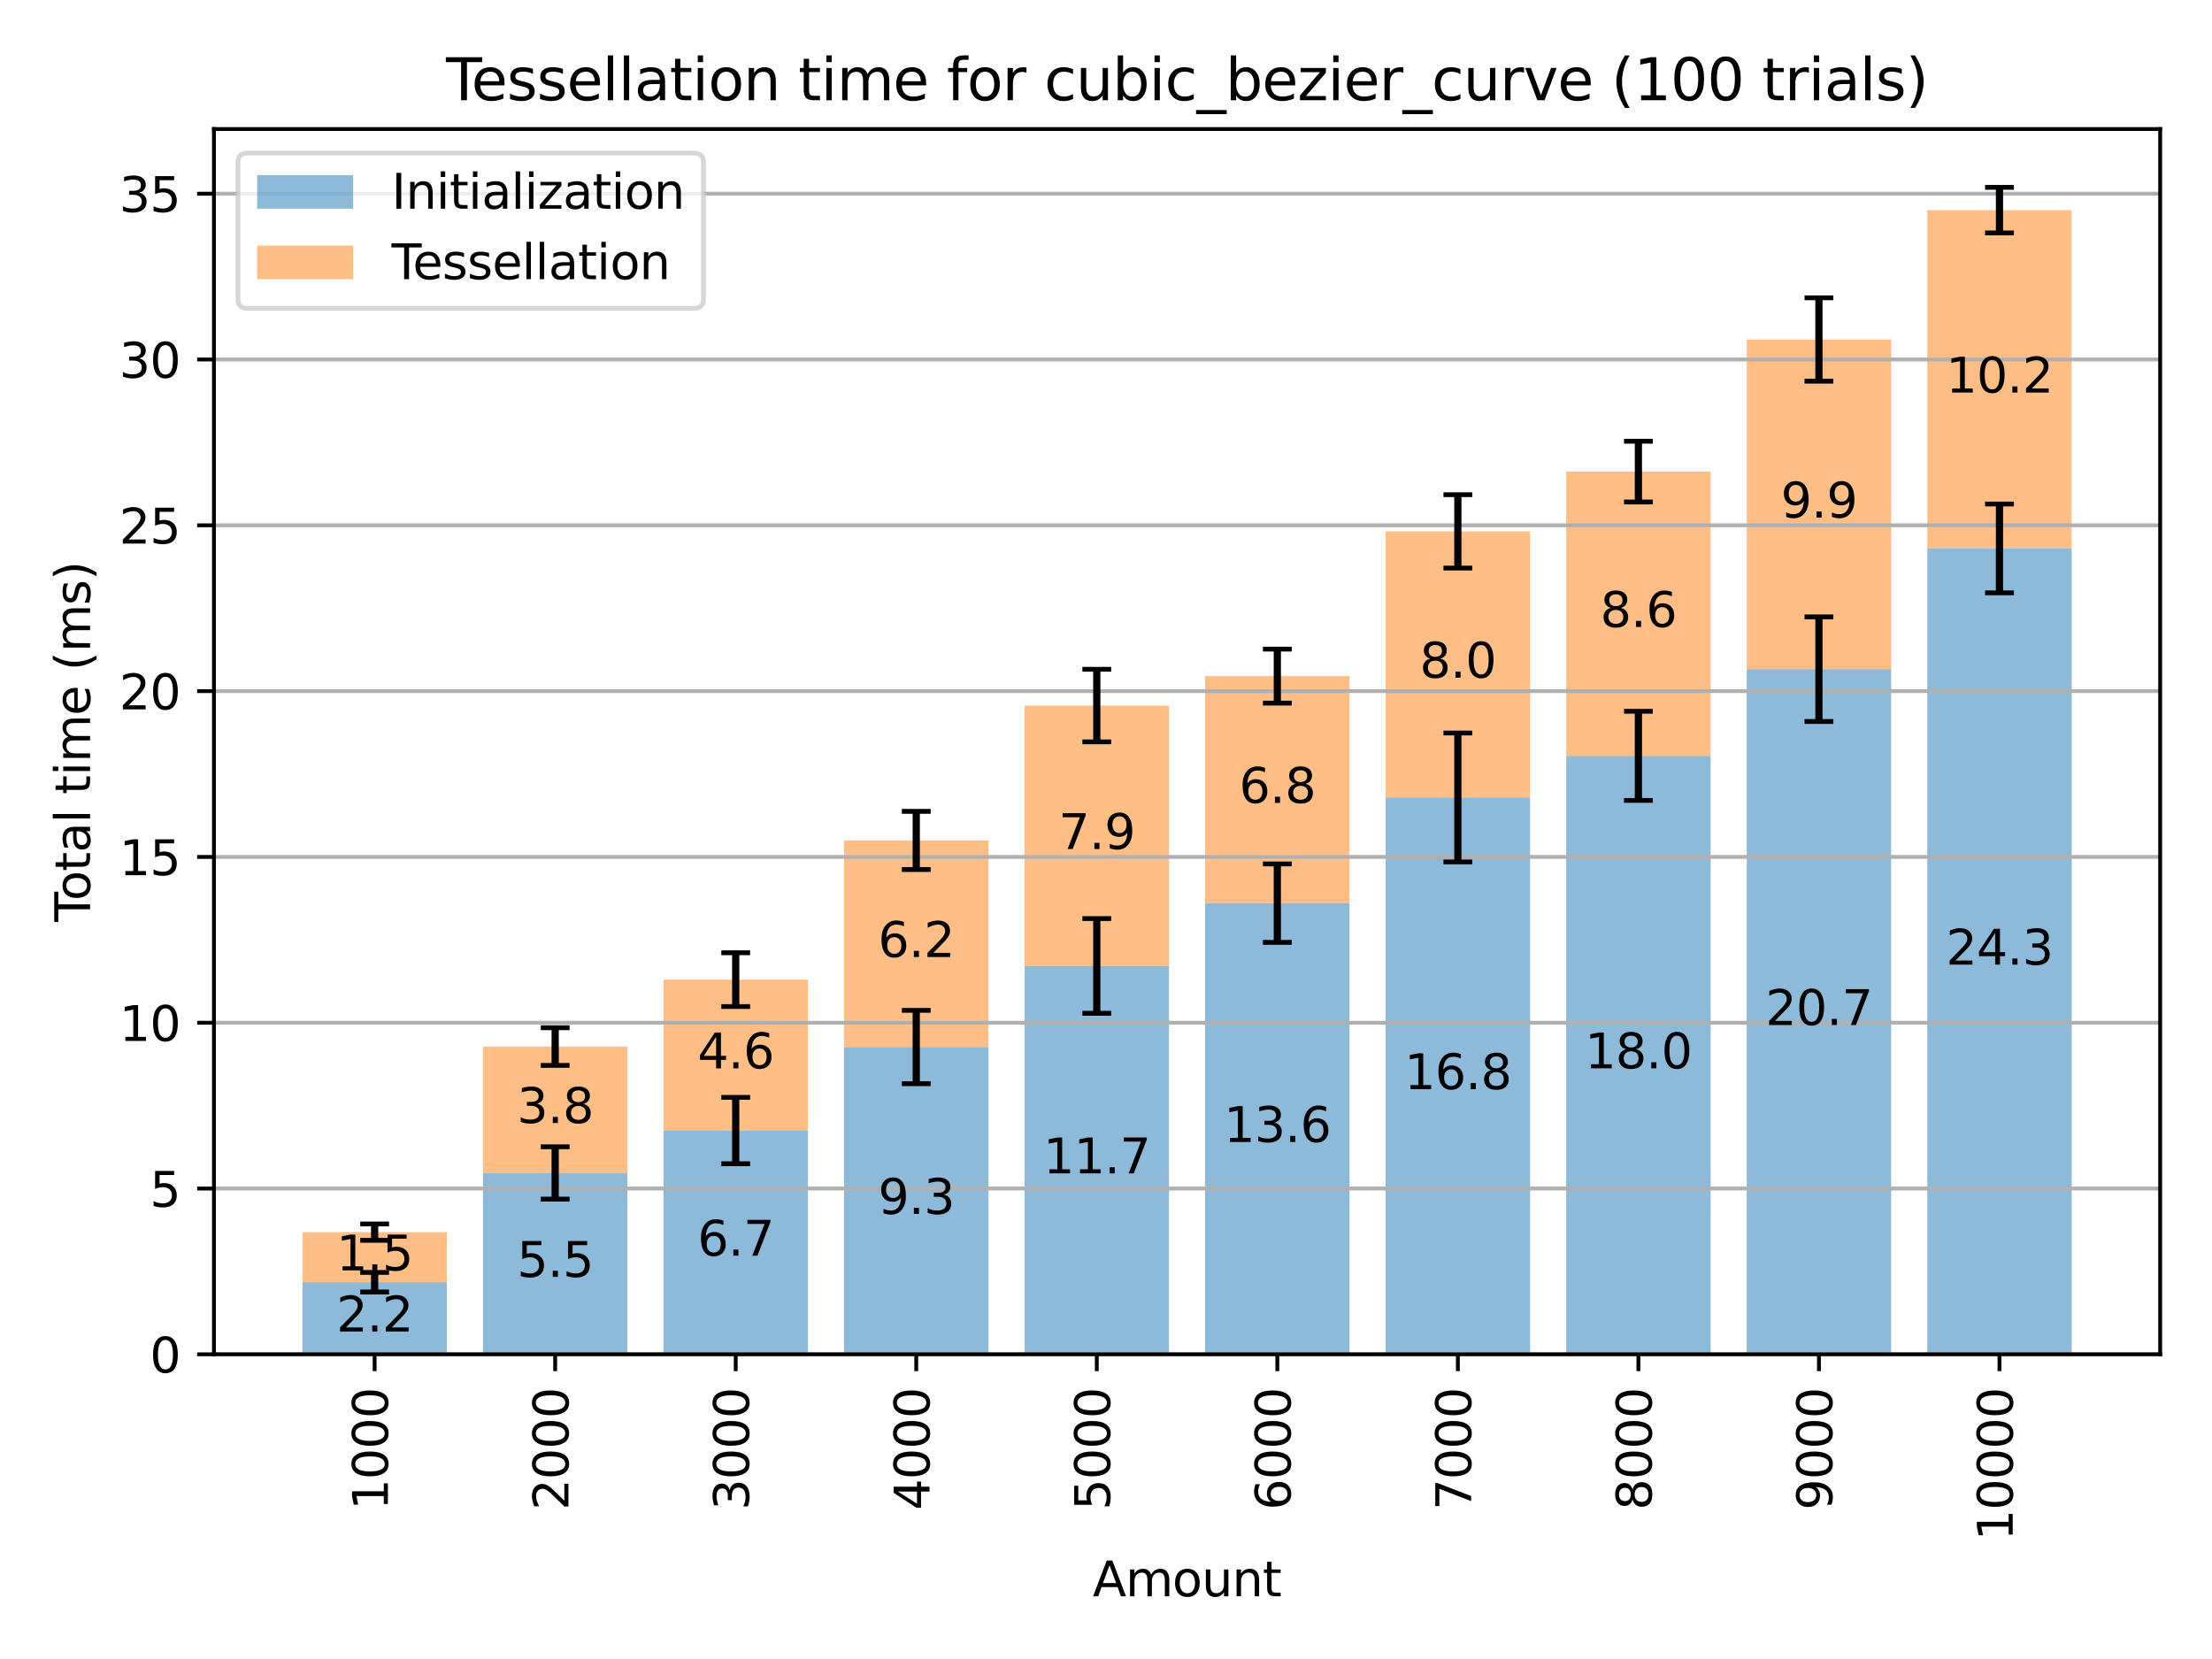 <?xml version="1.0" encoding="utf-8" standalone="no"?>
<!DOCTYPE svg PUBLIC "-//W3C//DTD SVG 1.1//EN"
  "http://www.w3.org/Graphics/SVG/1.1/DTD/svg11.dtd">
<svg xmlns:xlink="http://www.w3.org/1999/xlink" width="460.8pt" height="345.6pt" viewBox="0 0 460.8 345.6" xmlns="http://www.w3.org/2000/svg" version="1.1">
 <defs>
  <style type="text/css">*{stroke-linejoin: round; stroke-linecap: butt}</style>
 </defs>
 <g id="figure_1">
  <g id="patch_1">
   <path d="M 0 345.6 
L 460.8 345.6 
L 460.8 0 
L 0 0 
z
" style="fill: #ffffff"/>
  </g>
  <g id="axes_1">
   <g id="patch_2">
    <path d="M 44.57 282.13 
L 450 282.13 
L 450 26.88 
L 44.57 26.88 
z
" style="fill: #ffffff"/>
   </g>
   <g id="patch_3">
    <path d="M 62.999 282.13 
L 93.086 282.13 
L 93.086 267.105 
L 62.999 267.105 
z
" clip-path="url(#pa48108ce74)" style="fill: #1f77b4; opacity: 0.5"/>
   </g>
   <g id="patch_4">
    <path d="M 100.608 282.13 
L 130.696 282.13 
L 130.696 244.344 
L 100.608 244.344 
z
" clip-path="url(#pa48108ce74)" style="fill: #1f77b4; opacity: 0.5"/>
   </g>
   <g id="patch_5">
    <path d="M 138.218 282.13 
L 168.305 282.13 
L 168.305 235.516 
L 138.218 235.516 
z
" clip-path="url(#pa48108ce74)" style="fill: #1f77b4; opacity: 0.5"/>
   </g>
   <g id="patch_6">
    <path d="M 175.827 282.13 
L 205.915 282.13 
L 205.915 218.115 
L 175.827 218.115 
z
" clip-path="url(#pa48108ce74)" style="fill: #1f77b4; opacity: 0.5"/>
   </g>
   <g id="patch_7">
    <path d="M 213.436 282.13 
L 243.524 282.13 
L 243.524 201.218 
L 213.436 201.218 
z
" clip-path="url(#pa48108ce74)" style="fill: #1f77b4; opacity: 0.5"/>
   </g>
   <g id="patch_8">
    <path d="M 251.046 282.13 
L 281.134 282.13 
L 281.134 188.141 
L 251.046 188.141 
z
" clip-path="url(#pa48108ce74)" style="fill: #1f77b4; opacity: 0.5"/>
   </g>
   <g id="patch_9">
    <path d="M 288.655 282.13 
L 318.743 282.13 
L 318.743 166.126 
L 288.655 166.126 
z
" clip-path="url(#pa48108ce74)" style="fill: #1f77b4; opacity: 0.5"/>
   </g>
   <g id="patch_10">
    <path d="M 326.265 282.13 
L 356.352 282.13 
L 356.352 157.457 
L 326.265 157.457 
z
" clip-path="url(#pa48108ce74)" style="fill: #1f77b4; opacity: 0.5"/>
   </g>
   <g id="patch_11">
    <path d="M 363.874 282.13 
L 393.962 282.13 
L 393.962 139.399 
L 363.874 139.399 
z
" clip-path="url(#pa48108ce74)" style="fill: #1f77b4; opacity: 0.5"/>
   </g>
   <g id="patch_12">
    <path d="M 401.484 282.13 
L 431.571 282.13 
L 431.571 114.248 
L 401.484 114.248 
z
" clip-path="url(#pa48108ce74)" style="fill: #1f77b4; opacity: 0.5"/>
   </g>
   <g id="patch_13">
    <path d="M 62.999 267.105 
L 93.086 267.105 
L 93.086 256.674 
L 62.999 256.674 
z
" clip-path="url(#pa48108ce74)" style="fill: #ff7f0e; opacity: 0.5"/>
   </g>
   <g id="patch_14">
    <path d="M 100.608 244.344 
L 130.696 244.344 
L 130.696 218.018 
L 100.608 218.018 
z
" clip-path="url(#pa48108ce74)" style="fill: #ff7f0e; opacity: 0.5"/>
   </g>
   <g id="patch_15">
    <path d="M 138.218 235.516 
L 168.305 235.516 
L 168.305 204.078 
L 138.218 204.078 
z
" clip-path="url(#pa48108ce74)" style="fill: #ff7f0e; opacity: 0.5"/>
   </g>
   <g id="patch_16">
    <path d="M 175.827 218.115 
L 205.915 218.115 
L 205.915 175.079 
L 175.827 175.079 
z
" clip-path="url(#pa48108ce74)" style="fill: #ff7f0e; opacity: 0.5"/>
   </g>
   <g id="patch_17">
    <path d="M 213.436 201.218 
L 243.524 201.218 
L 243.524 146.984 
L 213.436 146.984 
z
" clip-path="url(#pa48108ce74)" style="fill: #ff7f0e; opacity: 0.5"/>
   </g>
   <g id="patch_18">
    <path d="M 251.046 188.141 
L 281.134 188.141 
L 281.134 140.85 
L 251.046 140.85 
z
" clip-path="url(#pa48108ce74)" style="fill: #ff7f0e; opacity: 0.5"/>
   </g>
   <g id="patch_19">
    <path d="M 288.655 166.126 
L 318.743 166.126 
L 318.743 110.697 
L 288.655 110.697 
z
" clip-path="url(#pa48108ce74)" style="fill: #ff7f0e; opacity: 0.5"/>
   </g>
   <g id="patch_20">
    <path d="M 326.265 157.457 
L 356.352 157.457 
L 356.352 98.242 
L 326.265 98.242 
z
" clip-path="url(#pa48108ce74)" style="fill: #ff7f0e; opacity: 0.5"/>
   </g>
   <g id="patch_21">
    <path d="M 363.874 139.399 
L 393.962 139.399 
L 393.962 70.721 
L 363.874 70.721 
z
" clip-path="url(#pa48108ce74)" style="fill: #ff7f0e; opacity: 0.5"/>
   </g>
   <g id="patch_22">
    <path d="M 401.484 114.248 
L 431.571 114.248 
L 431.571 43.78 
L 401.484 43.78 
z
" clip-path="url(#pa48108ce74)" style="fill: #ff7f0e; opacity: 0.5"/>
   </g>
   <g id="matplotlib.axis_1">
    <g id="xtick_1">
     <g id="line2d_1">
      <defs>
       <path id="m0a0166b95c" d="M 0 0 
L 0 3.5 
" style="stroke: #000000; stroke-width: 0.8"/>
      </defs>
      <g>
       <use xlink:href="#m0a0166b95c" x="78.042" y="282.13" style="stroke: #000000; stroke-width: 0.8"/>
      </g>
     </g>
     <g id="text_1">
      <!-- 1000 -->
      <g transform="translate(80.802 314.58)rotate(-90)scale(0.1 -0.1)">
       <defs>
        <path id="DejaVuSans-31" d="M 794 531 
L 1825 531 
L 1825 4091 
L 703 3866 
L 703 4441 
L 1819 4666 
L 2450 4666 
L 2450 531 
L 3481 531 
L 3481 0 
L 794 0 
L 794 531 
z
" transform="scale(0.016)"/>
        <path id="DejaVuSans-30" d="M 2034 4250 
Q 1547 4250 1301 3770 
Q 1056 3291 1056 2328 
Q 1056 1369 1301 889 
Q 1547 409 2034 409 
Q 2525 409 2770 889 
Q 3016 1369 3016 2328 
Q 3016 3291 2770 3770 
Q 2525 4250 2034 4250 
z
M 2034 4750 
Q 2819 4750 3233 4129 
Q 3647 3509 3647 2328 
Q 3647 1150 3233 529 
Q 2819 -91 2034 -91 
Q 1250 -91 836 529 
Q 422 1150 422 2328 
Q 422 3509 836 4129 
Q 1250 4750 2034 4750 
z
" transform="scale(0.016)"/>
       </defs>
       <use xlink:href="#DejaVuSans-31"/>
       <use xlink:href="#DejaVuSans-30" x="63.623"/>
       <use xlink:href="#DejaVuSans-30" x="127.246"/>
       <use xlink:href="#DejaVuSans-30" x="190.869"/>
      </g>
     </g>
    </g>
    <g id="xtick_2">
     <g id="line2d_2">
      <g>
       <use xlink:href="#m0a0166b95c" x="115.652" y="282.13" style="stroke: #000000; stroke-width: 0.8"/>
      </g>
     </g>
     <g id="text_2">
      <!-- 2000 -->
      <g transform="translate(118.411 314.58)rotate(-90)scale(0.1 -0.1)">
       <defs>
        <path id="DejaVuSans-32" d="M 1228 531 
L 3431 531 
L 3431 0 
L 469 0 
L 469 531 
Q 828 903 1448 1529 
Q 2069 2156 2228 2338 
Q 2531 2678 2651 2914 
Q 2772 3150 2772 3378 
Q 2772 3750 2511 3984 
Q 2250 4219 1831 4219 
Q 1534 4219 1204 4116 
Q 875 4013 500 3803 
L 500 4441 
Q 881 4594 1212 4672 
Q 1544 4750 1819 4750 
Q 2544 4750 2975 4387 
Q 3406 4025 3406 3419 
Q 3406 3131 3298 2873 
Q 3191 2616 2906 2266 
Q 2828 2175 2409 1742 
Q 1991 1309 1228 531 
z
" transform="scale(0.016)"/>
       </defs>
       <use xlink:href="#DejaVuSans-32"/>
       <use xlink:href="#DejaVuSans-30" x="63.623"/>
       <use xlink:href="#DejaVuSans-30" x="127.246"/>
       <use xlink:href="#DejaVuSans-30" x="190.869"/>
      </g>
     </g>
    </g>
    <g id="xtick_3">
     <g id="line2d_3">
      <g>
       <use xlink:href="#m0a0166b95c" x="153.261" y="282.13" style="stroke: #000000; stroke-width: 0.8"/>
      </g>
     </g>
     <g id="text_3">
      <!-- 3000 -->
      <g transform="translate(156.021 314.58)rotate(-90)scale(0.1 -0.1)">
       <defs>
        <path id="DejaVuSans-33" d="M 2597 2516 
Q 3050 2419 3304 2112 
Q 3559 1806 3559 1356 
Q 3559 666 3084 287 
Q 2609 -91 1734 -91 
Q 1441 -91 1130 -33 
Q 819 25 488 141 
L 488 750 
Q 750 597 1062 519 
Q 1375 441 1716 441 
Q 2309 441 2620 675 
Q 2931 909 2931 1356 
Q 2931 1769 2642 2001 
Q 2353 2234 1838 2234 
L 1294 2234 
L 1294 2753 
L 1863 2753 
Q 2328 2753 2575 2939 
Q 2822 3125 2822 3475 
Q 2822 3834 2567 4026 
Q 2313 4219 1838 4219 
Q 1578 4219 1281 4162 
Q 984 4106 628 3988 
L 628 4550 
Q 988 4650 1302 4700 
Q 1616 4750 1894 4750 
Q 2613 4750 3031 4423 
Q 3450 4097 3450 3541 
Q 3450 3153 3228 2886 
Q 3006 2619 2597 2516 
z
" transform="scale(0.016)"/>
       </defs>
       <use xlink:href="#DejaVuSans-33"/>
       <use xlink:href="#DejaVuSans-30" x="63.623"/>
       <use xlink:href="#DejaVuSans-30" x="127.246"/>
       <use xlink:href="#DejaVuSans-30" x="190.869"/>
      </g>
     </g>
    </g>
    <g id="xtick_4">
     <g id="line2d_4">
      <g>
       <use xlink:href="#m0a0166b95c" x="190.871" y="282.13" style="stroke: #000000; stroke-width: 0.8"/>
      </g>
     </g>
     <g id="text_4">
      <!-- 4000 -->
      <g transform="translate(193.63 314.58)rotate(-90)scale(0.1 -0.1)">
       <defs>
        <path id="DejaVuSans-34" d="M 2419 4116 
L 825 1625 
L 2419 1625 
L 2419 4116 
z
M 2253 4666 
L 3047 4666 
L 3047 1625 
L 3713 1625 
L 3713 1100 
L 3047 1100 
L 3047 0 
L 2419 0 
L 2419 1100 
L 313 1100 
L 313 1709 
L 2253 4666 
z
" transform="scale(0.016)"/>
       </defs>
       <use xlink:href="#DejaVuSans-34"/>
       <use xlink:href="#DejaVuSans-30" x="63.623"/>
       <use xlink:href="#DejaVuSans-30" x="127.246"/>
       <use xlink:href="#DejaVuSans-30" x="190.869"/>
      </g>
     </g>
    </g>
    <g id="xtick_5">
     <g id="line2d_5">
      <g>
       <use xlink:href="#m0a0166b95c" x="228.48" y="282.13" style="stroke: #000000; stroke-width: 0.8"/>
      </g>
     </g>
     <g id="text_5">
      <!-- 5000 -->
      <g transform="translate(231.24 314.58)rotate(-90)scale(0.1 -0.1)">
       <defs>
        <path id="DejaVuSans-35" d="M 691 4666 
L 3169 4666 
L 3169 4134 
L 1269 4134 
L 1269 2991 
Q 1406 3038 1543 3061 
Q 1681 3084 1819 3084 
Q 2600 3084 3056 2656 
Q 3513 2228 3513 1497 
Q 3513 744 3044 326 
Q 2575 -91 1722 -91 
Q 1428 -91 1123 -41 
Q 819 9 494 109 
L 494 744 
Q 775 591 1075 516 
Q 1375 441 1709 441 
Q 2250 441 2565 725 
Q 2881 1009 2881 1497 
Q 2881 1984 2565 2268 
Q 2250 2553 1709 2553 
Q 1456 2553 1204 2497 
Q 953 2441 691 2322 
L 691 4666 
z
" transform="scale(0.016)"/>
       </defs>
       <use xlink:href="#DejaVuSans-35"/>
       <use xlink:href="#DejaVuSans-30" x="63.623"/>
       <use xlink:href="#DejaVuSans-30" x="127.246"/>
       <use xlink:href="#DejaVuSans-30" x="190.869"/>
      </g>
     </g>
    </g>
    <g id="xtick_6">
     <g id="line2d_6">
      <g>
       <use xlink:href="#m0a0166b95c" x="266.09" y="282.13" style="stroke: #000000; stroke-width: 0.8"/>
      </g>
     </g>
     <g id="text_6">
      <!-- 6000 -->
      <g transform="translate(268.849 314.58)rotate(-90)scale(0.1 -0.1)">
       <defs>
        <path id="DejaVuSans-36" d="M 2113 2584 
Q 1688 2584 1439 2293 
Q 1191 2003 1191 1497 
Q 1191 994 1439 701 
Q 1688 409 2113 409 
Q 2538 409 2786 701 
Q 3034 994 3034 1497 
Q 3034 2003 2786 2293 
Q 2538 2584 2113 2584 
z
M 3366 4563 
L 3366 3988 
Q 3128 4100 2886 4159 
Q 2644 4219 2406 4219 
Q 1781 4219 1451 3797 
Q 1122 3375 1075 2522 
Q 1259 2794 1537 2939 
Q 1816 3084 2150 3084 
Q 2853 3084 3261 2657 
Q 3669 2231 3669 1497 
Q 3669 778 3244 343 
Q 2819 -91 2113 -91 
Q 1303 -91 875 529 
Q 447 1150 447 2328 
Q 447 3434 972 4092 
Q 1497 4750 2381 4750 
Q 2619 4750 2861 4703 
Q 3103 4656 3366 4563 
z
" transform="scale(0.016)"/>
       </defs>
       <use xlink:href="#DejaVuSans-36"/>
       <use xlink:href="#DejaVuSans-30" x="63.623"/>
       <use xlink:href="#DejaVuSans-30" x="127.246"/>
       <use xlink:href="#DejaVuSans-30" x="190.869"/>
      </g>
     </g>
    </g>
    <g id="xtick_7">
     <g id="line2d_7">
      <g>
       <use xlink:href="#m0a0166b95c" x="303.699" y="282.13" style="stroke: #000000; stroke-width: 0.8"/>
      </g>
     </g>
     <g id="text_7">
      <!-- 7000 -->
      <g transform="translate(306.459 314.58)rotate(-90)scale(0.1 -0.1)">
       <defs>
        <path id="DejaVuSans-37" d="M 525 4666 
L 3525 4666 
L 3525 4397 
L 1831 0 
L 1172 0 
L 2766 4134 
L 525 4134 
L 525 4666 
z
" transform="scale(0.016)"/>
       </defs>
       <use xlink:href="#DejaVuSans-37"/>
       <use xlink:href="#DejaVuSans-30" x="63.623"/>
       <use xlink:href="#DejaVuSans-30" x="127.246"/>
       <use xlink:href="#DejaVuSans-30" x="190.869"/>
      </g>
     </g>
    </g>
    <g id="xtick_8">
     <g id="line2d_8">
      <g>
       <use xlink:href="#m0a0166b95c" x="341.309" y="282.13" style="stroke: #000000; stroke-width: 0.8"/>
      </g>
     </g>
     <g id="text_8">
      <!-- 8000 -->
      <g transform="translate(344.068 314.58)rotate(-90)scale(0.1 -0.1)">
       <defs>
        <path id="DejaVuSans-38" d="M 2034 2216 
Q 1584 2216 1326 1975 
Q 1069 1734 1069 1313 
Q 1069 891 1326 650 
Q 1584 409 2034 409 
Q 2484 409 2743 651 
Q 3003 894 3003 1313 
Q 3003 1734 2745 1975 
Q 2488 2216 2034 2216 
z
M 1403 2484 
Q 997 2584 770 2862 
Q 544 3141 544 3541 
Q 544 4100 942 4425 
Q 1341 4750 2034 4750 
Q 2731 4750 3128 4425 
Q 3525 4100 3525 3541 
Q 3525 3141 3298 2862 
Q 3072 2584 2669 2484 
Q 3125 2378 3379 2068 
Q 3634 1759 3634 1313 
Q 3634 634 3220 271 
Q 2806 -91 2034 -91 
Q 1263 -91 848 271 
Q 434 634 434 1313 
Q 434 1759 690 2068 
Q 947 2378 1403 2484 
z
M 1172 3481 
Q 1172 3119 1398 2916 
Q 1625 2713 2034 2713 
Q 2441 2713 2670 2916 
Q 2900 3119 2900 3481 
Q 2900 3844 2670 4047 
Q 2441 4250 2034 4250 
Q 1625 4250 1398 4047 
Q 1172 3844 1172 3481 
z
" transform="scale(0.016)"/>
       </defs>
       <use xlink:href="#DejaVuSans-38"/>
       <use xlink:href="#DejaVuSans-30" x="63.623"/>
       <use xlink:href="#DejaVuSans-30" x="127.246"/>
       <use xlink:href="#DejaVuSans-30" x="190.869"/>
      </g>
     </g>
    </g>
    <g id="xtick_9">
     <g id="line2d_9">
      <g>
       <use xlink:href="#m0a0166b95c" x="378.918" y="282.13" style="stroke: #000000; stroke-width: 0.8"/>
      </g>
     </g>
     <g id="text_9">
      <!-- 9000 -->
      <g transform="translate(381.677 314.58)rotate(-90)scale(0.1 -0.1)">
       <defs>
        <path id="DejaVuSans-39" d="M 703 97 
L 703 672 
Q 941 559 1184 500 
Q 1428 441 1663 441 
Q 2288 441 2617 861 
Q 2947 1281 2994 2138 
Q 2813 1869 2534 1725 
Q 2256 1581 1919 1581 
Q 1219 1581 811 2004 
Q 403 2428 403 3163 
Q 403 3881 828 4315 
Q 1253 4750 1959 4750 
Q 2769 4750 3195 4129 
Q 3622 3509 3622 2328 
Q 3622 1225 3098 567 
Q 2575 -91 1691 -91 
Q 1453 -91 1209 -44 
Q 966 3 703 97 
z
M 1959 2075 
Q 2384 2075 2632 2365 
Q 2881 2656 2881 3163 
Q 2881 3666 2632 3958 
Q 2384 4250 1959 4250 
Q 1534 4250 1286 3958 
Q 1038 3666 1038 3163 
Q 1038 2656 1286 2365 
Q 1534 2075 1959 2075 
z
" transform="scale(0.016)"/>
       </defs>
       <use xlink:href="#DejaVuSans-39"/>
       <use xlink:href="#DejaVuSans-30" x="63.623"/>
       <use xlink:href="#DejaVuSans-30" x="127.246"/>
       <use xlink:href="#DejaVuSans-30" x="190.869"/>
      </g>
     </g>
    </g>
    <g id="xtick_10">
     <g id="line2d_10">
      <g>
       <use xlink:href="#m0a0166b95c" x="416.528" y="282.13" style="stroke: #000000; stroke-width: 0.8"/>
      </g>
     </g>
     <g id="text_10">
      <!-- 10000 -->
      <g transform="translate(419.287 320.942)rotate(-90)scale(0.1 -0.1)">
       <use xlink:href="#DejaVuSans-31"/>
       <use xlink:href="#DejaVuSans-30" x="63.623"/>
       <use xlink:href="#DejaVuSans-30" x="127.246"/>
       <use xlink:href="#DejaVuSans-30" x="190.869"/>
       <use xlink:href="#DejaVuSans-30" x="254.492"/>
      </g>
     </g>
    </g>
    <g id="text_11">
     <!-- Amount -->
     <g transform="translate(227.637 332.541)scale(0.1 -0.1)">
      <defs>
       <path id="DejaVuSans-41" d="M 2188 4044 
L 1331 1722 
L 3047 1722 
L 2188 4044 
z
M 1831 4666 
L 2547 4666 
L 4325 0 
L 3669 0 
L 3244 1197 
L 1141 1197 
L 716 0 
L 50 0 
L 1831 4666 
z
" transform="scale(0.016)"/>
       <path id="DejaVuSans-6d" d="M 3328 2828 
Q 3544 3216 3844 3400 
Q 4144 3584 4550 3584 
Q 5097 3584 5394 3201 
Q 5691 2819 5691 2113 
L 5691 0 
L 5113 0 
L 5113 2094 
Q 5113 2597 4934 2840 
Q 4756 3084 4391 3084 
Q 3944 3084 3684 2787 
Q 3425 2491 3425 1978 
L 3425 0 
L 2847 0 
L 2847 2094 
Q 2847 2600 2669 2842 
Q 2491 3084 2119 3084 
Q 1678 3084 1418 2786 
Q 1159 2488 1159 1978 
L 1159 0 
L 581 0 
L 581 3500 
L 1159 3500 
L 1159 2956 
Q 1356 3278 1631 3431 
Q 1906 3584 2284 3584 
Q 2666 3584 2933 3390 
Q 3200 3197 3328 2828 
z
" transform="scale(0.016)"/>
       <path id="DejaVuSans-6f" d="M 1959 3097 
Q 1497 3097 1228 2736 
Q 959 2375 959 1747 
Q 959 1119 1226 758 
Q 1494 397 1959 397 
Q 2419 397 2687 759 
Q 2956 1122 2956 1747 
Q 2956 2369 2687 2733 
Q 2419 3097 1959 3097 
z
M 1959 3584 
Q 2709 3584 3137 3096 
Q 3566 2609 3566 1747 
Q 3566 888 3137 398 
Q 2709 -91 1959 -91 
Q 1206 -91 779 398 
Q 353 888 353 1747 
Q 353 2609 779 3096 
Q 1206 3584 1959 3584 
z
" transform="scale(0.016)"/>
       <path id="DejaVuSans-75" d="M 544 1381 
L 544 3500 
L 1119 3500 
L 1119 1403 
Q 1119 906 1312 657 
Q 1506 409 1894 409 
Q 2359 409 2629 706 
Q 2900 1003 2900 1516 
L 2900 3500 
L 3475 3500 
L 3475 0 
L 2900 0 
L 2900 538 
Q 2691 219 2414 64 
Q 2138 -91 1772 -91 
Q 1169 -91 856 284 
Q 544 659 544 1381 
z
M 1991 3584 
L 1991 3584 
z
" transform="scale(0.016)"/>
       <path id="DejaVuSans-6e" d="M 3513 2113 
L 3513 0 
L 2938 0 
L 2938 2094 
Q 2938 2591 2744 2837 
Q 2550 3084 2163 3084 
Q 1697 3084 1428 2787 
Q 1159 2491 1159 1978 
L 1159 0 
L 581 0 
L 581 3500 
L 1159 3500 
L 1159 2956 
Q 1366 3272 1645 3428 
Q 1925 3584 2291 3584 
Q 2894 3584 3203 3211 
Q 3513 2838 3513 2113 
z
" transform="scale(0.016)"/>
       <path id="DejaVuSans-74" d="M 1172 4494 
L 1172 3500 
L 2356 3500 
L 2356 3053 
L 1172 3053 
L 1172 1153 
Q 1172 725 1289 603 
Q 1406 481 1766 481 
L 2356 481 
L 2356 0 
L 1766 0 
Q 1100 0 847 248 
Q 594 497 594 1153 
L 594 3053 
L 172 3053 
L 172 3500 
L 594 3500 
L 594 4494 
L 1172 4494 
z
" transform="scale(0.016)"/>
      </defs>
      <use xlink:href="#DejaVuSans-41"/>
      <use xlink:href="#DejaVuSans-6d" x="68.408"/>
      <use xlink:href="#DejaVuSans-6f" x="165.82"/>
      <use xlink:href="#DejaVuSans-75" x="227.002"/>
      <use xlink:href="#DejaVuSans-6e" x="290.381"/>
      <use xlink:href="#DejaVuSans-74" x="353.76"/>
     </g>
    </g>
   </g>
   <g id="matplotlib.axis_2">
    <g id="ytick_1">
     <g id="line2d_11">
      <path d="M 44.57 282.13 
L 450 282.13 
" clip-path="url(#pa48108ce74)" style="fill: none; stroke: #b0b0b0; stroke-width: 0.8; stroke-linecap: square"/>
     </g>
     <g id="line2d_12">
      <defs>
       <path id="m8f42b68a36" d="M 0 0 
L -3.5 0 
" style="stroke: #000000; stroke-width: 0.8"/>
      </defs>
      <g>
       <use xlink:href="#m8f42b68a36" x="44.57" y="282.13" style="stroke: #000000; stroke-width: 0.8"/>
      </g>
     </g>
     <g id="text_12">
      <!-- 0 -->
      <g transform="translate(31.207 285.929)scale(0.1 -0.1)">
       <use xlink:href="#DejaVuSans-30"/>
      </g>
     </g>
    </g>
    <g id="ytick_2">
     <g id="line2d_13">
      <path d="M 44.57 247.591 
L 450 247.591 
" clip-path="url(#pa48108ce74)" style="fill: none; stroke: #b0b0b0; stroke-width: 0.8; stroke-linecap: square"/>
     </g>
     <g id="line2d_14">
      <g>
       <use xlink:href="#m8f42b68a36" x="44.57" y="247.591" style="stroke: #000000; stroke-width: 0.8"/>
      </g>
     </g>
     <g id="text_13">
      <!-- 5 -->
      <g transform="translate(31.207 251.39)scale(0.1 -0.1)">
       <use xlink:href="#DejaVuSans-35"/>
      </g>
     </g>
    </g>
    <g id="ytick_3">
     <g id="line2d_15">
      <path d="M 44.57 213.051 
L 450 213.051 
" clip-path="url(#pa48108ce74)" style="fill: none; stroke: #b0b0b0; stroke-width: 0.8; stroke-linecap: square"/>
     </g>
     <g id="line2d_16">
      <g>
       <use xlink:href="#m8f42b68a36" x="44.57" y="213.051" style="stroke: #000000; stroke-width: 0.8"/>
      </g>
     </g>
     <g id="text_14">
      <!-- 10 -->
      <g transform="translate(24.845 216.85)scale(0.1 -0.1)">
       <use xlink:href="#DejaVuSans-31"/>
       <use xlink:href="#DejaVuSans-30" x="63.623"/>
      </g>
     </g>
    </g>
    <g id="ytick_4">
     <g id="line2d_17">
      <path d="M 44.57 178.512 
L 450 178.512 
" clip-path="url(#pa48108ce74)" style="fill: none; stroke: #b0b0b0; stroke-width: 0.8; stroke-linecap: square"/>
     </g>
     <g id="line2d_18">
      <g>
       <use xlink:href="#m8f42b68a36" x="44.57" y="178.512" style="stroke: #000000; stroke-width: 0.8"/>
      </g>
     </g>
     <g id="text_15">
      <!-- 15 -->
      <g transform="translate(24.845 182.311)scale(0.1 -0.1)">
       <use xlink:href="#DejaVuSans-31"/>
       <use xlink:href="#DejaVuSans-35" x="63.623"/>
      </g>
     </g>
    </g>
    <g id="ytick_5">
     <g id="line2d_19">
      <path d="M 44.57 143.972 
L 450 143.972 
" clip-path="url(#pa48108ce74)" style="fill: none; stroke: #b0b0b0; stroke-width: 0.8; stroke-linecap: square"/>
     </g>
     <g id="line2d_20">
      <g>
       <use xlink:href="#m8f42b68a36" x="44.57" y="143.972" style="stroke: #000000; stroke-width: 0.8"/>
      </g>
     </g>
     <g id="text_16">
      <!-- 20 -->
      <g transform="translate(24.845 147.772)scale(0.1 -0.1)">
       <use xlink:href="#DejaVuSans-32"/>
       <use xlink:href="#DejaVuSans-30" x="63.623"/>
      </g>
     </g>
    </g>
    <g id="ytick_6">
     <g id="line2d_21">
      <path d="M 44.57 109.433 
L 450 109.433 
" clip-path="url(#pa48108ce74)" style="fill: none; stroke: #b0b0b0; stroke-width: 0.8; stroke-linecap: square"/>
     </g>
     <g id="line2d_22">
      <g>
       <use xlink:href="#m8f42b68a36" x="44.57" y="109.433" style="stroke: #000000; stroke-width: 0.8"/>
      </g>
     </g>
     <g id="text_17">
      <!-- 25 -->
      <g transform="translate(24.845 113.232)scale(0.1 -0.1)">
       <use xlink:href="#DejaVuSans-32"/>
       <use xlink:href="#DejaVuSans-35" x="63.623"/>
      </g>
     </g>
    </g>
    <g id="ytick_7">
     <g id="line2d_23">
      <path d="M 44.57 74.894 
L 450 74.894 
" clip-path="url(#pa48108ce74)" style="fill: none; stroke: #b0b0b0; stroke-width: 0.8; stroke-linecap: square"/>
     </g>
     <g id="line2d_24">
      <g>
       <use xlink:href="#m8f42b68a36" x="44.57" y="74.894" style="stroke: #000000; stroke-width: 0.8"/>
      </g>
     </g>
     <g id="text_18">
      <!-- 30 -->
      <g transform="translate(24.845 78.693)scale(0.1 -0.1)">
       <use xlink:href="#DejaVuSans-33"/>
       <use xlink:href="#DejaVuSans-30" x="63.623"/>
      </g>
     </g>
    </g>
    <g id="ytick_8">
     <g id="line2d_25">
      <path d="M 44.57 40.354 
L 450 40.354 
" clip-path="url(#pa48108ce74)" style="fill: none; stroke: #b0b0b0; stroke-width: 0.8; stroke-linecap: square"/>
     </g>
     <g id="line2d_26">
      <g>
       <use xlink:href="#m8f42b68a36" x="44.57" y="40.354" style="stroke: #000000; stroke-width: 0.8"/>
      </g>
     </g>
     <g id="text_19">
      <!-- 35 -->
      <g transform="translate(24.845 44.153)scale(0.1 -0.1)">
       <use xlink:href="#DejaVuSans-33"/>
       <use xlink:href="#DejaVuSans-35" x="63.623"/>
      </g>
     </g>
    </g>
    <g id="text_20">
     <!-- Total time (ms) -->
     <g transform="translate(18.765 192.032)rotate(-90)scale(0.1 -0.1)">
      <defs>
       <path id="DejaVuSans-54" d="M -19 4666 
L 3928 4666 
L 3928 4134 
L 2272 4134 
L 2272 0 
L 1638 0 
L 1638 4134 
L -19 4134 
L -19 4666 
z
" transform="scale(0.016)"/>
       <path id="DejaVuSans-61" d="M 2194 1759 
Q 1497 1759 1228 1600 
Q 959 1441 959 1056 
Q 959 750 1161 570 
Q 1363 391 1709 391 
Q 2188 391 2477 730 
Q 2766 1069 2766 1631 
L 2766 1759 
L 2194 1759 
z
M 3341 1997 
L 3341 0 
L 2766 0 
L 2766 531 
Q 2569 213 2275 61 
Q 1981 -91 1556 -91 
Q 1019 -91 701 211 
Q 384 513 384 1019 
Q 384 1609 779 1909 
Q 1175 2209 1959 2209 
L 2766 2209 
L 2766 2266 
Q 2766 2663 2505 2880 
Q 2244 3097 1772 3097 
Q 1472 3097 1187 3025 
Q 903 2953 641 2809 
L 641 3341 
Q 956 3463 1253 3523 
Q 1550 3584 1831 3584 
Q 2591 3584 2966 3190 
Q 3341 2797 3341 1997 
z
" transform="scale(0.016)"/>
       <path id="DejaVuSans-6c" d="M 603 4863 
L 1178 4863 
L 1178 0 
L 603 0 
L 603 4863 
z
" transform="scale(0.016)"/>
       <path id="DejaVuSans-20" transform="scale(0.016)"/>
       <path id="DejaVuSans-69" d="M 603 3500 
L 1178 3500 
L 1178 0 
L 603 0 
L 603 3500 
z
M 603 4863 
L 1178 4863 
L 1178 4134 
L 603 4134 
L 603 4863 
z
" transform="scale(0.016)"/>
       <path id="DejaVuSans-65" d="M 3597 1894 
L 3597 1613 
L 953 1613 
Q 991 1019 1311 708 
Q 1631 397 2203 397 
Q 2534 397 2845 478 
Q 3156 559 3463 722 
L 3463 178 
Q 3153 47 2828 -22 
Q 2503 -91 2169 -91 
Q 1331 -91 842 396 
Q 353 884 353 1716 
Q 353 2575 817 3079 
Q 1281 3584 2069 3584 
Q 2775 3584 3186 3129 
Q 3597 2675 3597 1894 
z
M 3022 2063 
Q 3016 2534 2758 2815 
Q 2500 3097 2075 3097 
Q 1594 3097 1305 2825 
Q 1016 2553 972 2059 
L 3022 2063 
z
" transform="scale(0.016)"/>
       <path id="DejaVuSans-28" d="M 1984 4856 
Q 1566 4138 1362 3434 
Q 1159 2731 1159 2009 
Q 1159 1288 1364 580 
Q 1569 -128 1984 -844 
L 1484 -844 
Q 1016 -109 783 600 
Q 550 1309 550 2009 
Q 550 2706 781 3412 
Q 1013 4119 1484 4856 
L 1984 4856 
z
" transform="scale(0.016)"/>
       <path id="DejaVuSans-73" d="M 2834 3397 
L 2834 2853 
Q 2591 2978 2328 3040 
Q 2066 3103 1784 3103 
Q 1356 3103 1142 2972 
Q 928 2841 928 2578 
Q 928 2378 1081 2264 
Q 1234 2150 1697 2047 
L 1894 2003 
Q 2506 1872 2764 1633 
Q 3022 1394 3022 966 
Q 3022 478 2636 193 
Q 2250 -91 1575 -91 
Q 1294 -91 989 -36 
Q 684 19 347 128 
L 347 722 
Q 666 556 975 473 
Q 1284 391 1588 391 
Q 1994 391 2212 530 
Q 2431 669 2431 922 
Q 2431 1156 2273 1281 
Q 2116 1406 1581 1522 
L 1381 1569 
Q 847 1681 609 1914 
Q 372 2147 372 2553 
Q 372 3047 722 3315 
Q 1072 3584 1716 3584 
Q 2034 3584 2315 3537 
Q 2597 3491 2834 3397 
z
" transform="scale(0.016)"/>
       <path id="DejaVuSans-29" d="M 513 4856 
L 1013 4856 
Q 1481 4119 1714 3412 
Q 1947 2706 1947 2009 
Q 1947 1309 1714 600 
Q 1481 -109 1013 -844 
L 513 -844 
Q 928 -128 1133 580 
Q 1338 1288 1338 2009 
Q 1338 2731 1133 3434 
Q 928 4138 513 4856 
z
" transform="scale(0.016)"/>
      </defs>
      <use xlink:href="#DejaVuSans-54"/>
      <use xlink:href="#DejaVuSans-6f" x="44.084"/>
      <use xlink:href="#DejaVuSans-74" x="105.266"/>
      <use xlink:href="#DejaVuSans-61" x="144.475"/>
      <use xlink:href="#DejaVuSans-6c" x="205.754"/>
      <use xlink:href="#DejaVuSans-20" x="233.537"/>
      <use xlink:href="#DejaVuSans-74" x="265.324"/>
      <use xlink:href="#DejaVuSans-69" x="304.533"/>
      <use xlink:href="#DejaVuSans-6d" x="332.316"/>
      <use xlink:href="#DejaVuSans-65" x="429.729"/>
      <use xlink:href="#DejaVuSans-20" x="491.252"/>
      <use xlink:href="#DejaVuSans-28" x="523.039"/>
      <use xlink:href="#DejaVuSans-6d" x="562.053"/>
      <use xlink:href="#DejaVuSans-73" x="659.465"/>
      <use xlink:href="#DejaVuSans-29" x="711.564"/>
     </g>
    </g>
   </g>
   <g id="LineCollection_1">
    <path d="M 78.042 269.143 
L 78.042 265.068 
" clip-path="url(#pa48108ce74)" style="fill: none; stroke: #000000; stroke-width: 1.5"/>
    <path d="M 115.652 249.794 
L 115.652 238.894 
" clip-path="url(#pa48108ce74)" style="fill: none; stroke: #000000; stroke-width: 1.5"/>
    <path d="M 153.261 242.43 
L 153.261 228.601 
" clip-path="url(#pa48108ce74)" style="fill: none; stroke: #000000; stroke-width: 1.5"/>
    <path d="M 190.871 225.755 
L 190.871 210.475 
" clip-path="url(#pa48108ce74)" style="fill: none; stroke: #000000; stroke-width: 1.5"/>
    <path d="M 228.48 211.082 
L 228.48 191.354 
" clip-path="url(#pa48108ce74)" style="fill: none; stroke: #000000; stroke-width: 1.5"/>
    <path d="M 266.09 196.313 
L 266.09 179.969 
" clip-path="url(#pa48108ce74)" style="fill: none; stroke: #000000; stroke-width: 1.5"/>
    <path d="M 303.699 179.555 
L 303.699 152.697 
" clip-path="url(#pa48108ce74)" style="fill: none; stroke: #000000; stroke-width: 1.5"/>
    <path d="M 341.309 166.741 
L 341.309 148.172 
" clip-path="url(#pa48108ce74)" style="fill: none; stroke: #000000; stroke-width: 1.5"/>
    <path d="M 378.918 150.293 
L 378.918 128.506 
" clip-path="url(#pa48108ce74)" style="fill: none; stroke: #000000; stroke-width: 1.5"/>
    <path d="M 416.528 123.504 
L 416.528 104.991 
" clip-path="url(#pa48108ce74)" style="fill: none; stroke: #000000; stroke-width: 1.5"/>
   </g>
   <g id="line2d_27">
    <defs>
     <path id="me50d1a40af" d="M 3 0 
L -3 -0 
" style="stroke: #000000"/>
    </defs>
    <g clip-path="url(#pa48108ce74)">
     <use xlink:href="#me50d1a40af" x="78.042" y="269.143" style="stroke: #000000"/>
     <use xlink:href="#me50d1a40af" x="115.652" y="249.794" style="stroke: #000000"/>
     <use xlink:href="#me50d1a40af" x="153.261" y="242.43" style="stroke: #000000"/>
     <use xlink:href="#me50d1a40af" x="190.871" y="225.755" style="stroke: #000000"/>
     <use xlink:href="#me50d1a40af" x="228.48" y="211.082" style="stroke: #000000"/>
     <use xlink:href="#me50d1a40af" x="266.09" y="196.313" style="stroke: #000000"/>
     <use xlink:href="#me50d1a40af" x="303.699" y="179.555" style="stroke: #000000"/>
     <use xlink:href="#me50d1a40af" x="341.309" y="166.741" style="stroke: #000000"/>
     <use xlink:href="#me50d1a40af" x="378.918" y="150.293" style="stroke: #000000"/>
     <use xlink:href="#me50d1a40af" x="416.528" y="123.504" style="stroke: #000000"/>
    </g>
   </g>
   <g id="line2d_28">
    <g clip-path="url(#pa48108ce74)">
     <use xlink:href="#me50d1a40af" x="78.042" y="265.068" style="stroke: #000000"/>
     <use xlink:href="#me50d1a40af" x="115.652" y="238.894" style="stroke: #000000"/>
     <use xlink:href="#me50d1a40af" x="153.261" y="228.601" style="stroke: #000000"/>
     <use xlink:href="#me50d1a40af" x="190.871" y="210.475" style="stroke: #000000"/>
     <use xlink:href="#me50d1a40af" x="228.48" y="191.354" style="stroke: #000000"/>
     <use xlink:href="#me50d1a40af" x="266.09" y="179.969" style="stroke: #000000"/>
     <use xlink:href="#me50d1a40af" x="303.699" y="152.697" style="stroke: #000000"/>
     <use xlink:href="#me50d1a40af" x="341.309" y="148.172" style="stroke: #000000"/>
     <use xlink:href="#me50d1a40af" x="378.918" y="128.506" style="stroke: #000000"/>
     <use xlink:href="#me50d1a40af" x="416.528" y="104.991" style="stroke: #000000"/>
    </g>
   </g>
   <g id="LineCollection_2">
    <path d="M 78.042 258.381 
L 78.042 254.968 
" clip-path="url(#pa48108ce74)" style="fill: none; stroke: #000000; stroke-width: 1.5"/>
    <path d="M 115.652 221.942 
L 115.652 214.094 
" clip-path="url(#pa48108ce74)" style="fill: none; stroke: #000000; stroke-width: 1.5"/>
    <path d="M 153.261 209.68 
L 153.261 198.476 
" clip-path="url(#pa48108ce74)" style="fill: none; stroke: #000000; stroke-width: 1.5"/>
    <path d="M 190.871 181.137 
L 190.871 169.02 
" clip-path="url(#pa48108ce74)" style="fill: none; stroke: #000000; stroke-width: 1.5"/>
    <path d="M 228.48 154.541 
L 228.48 139.427 
" clip-path="url(#pa48108ce74)" style="fill: none; stroke: #000000; stroke-width: 1.5"/>
    <path d="M 266.09 146.473 
L 266.09 135.227 
" clip-path="url(#pa48108ce74)" style="fill: none; stroke: #000000; stroke-width: 1.5"/>
    <path d="M 303.699 118.337 
L 303.699 103.057 
" clip-path="url(#pa48108ce74)" style="fill: none; stroke: #000000; stroke-width: 1.5"/>
    <path d="M 341.309 104.57 
L 341.309 91.915 
" clip-path="url(#pa48108ce74)" style="fill: none; stroke: #000000; stroke-width: 1.5"/>
    <path d="M 378.918 79.404 
L 378.918 62.038 
" clip-path="url(#pa48108ce74)" style="fill: none; stroke: #000000; stroke-width: 1.5"/>
    <path d="M 416.528 48.526 
L 416.528 39.035 
" clip-path="url(#pa48108ce74)" style="fill: none; stroke: #000000; stroke-width: 1.5"/>
   </g>
   <g id="line2d_29">
    <g clip-path="url(#pa48108ce74)">
     <use xlink:href="#me50d1a40af" x="78.042" y="258.381" style="stroke: #000000"/>
     <use xlink:href="#me50d1a40af" x="115.652" y="221.942" style="stroke: #000000"/>
     <use xlink:href="#me50d1a40af" x="153.261" y="209.68" style="stroke: #000000"/>
     <use xlink:href="#me50d1a40af" x="190.871" y="181.137" style="stroke: #000000"/>
     <use xlink:href="#me50d1a40af" x="228.48" y="154.541" style="stroke: #000000"/>
     <use xlink:href="#me50d1a40af" x="266.09" y="146.473" style="stroke: #000000"/>
     <use xlink:href="#me50d1a40af" x="303.699" y="118.337" style="stroke: #000000"/>
     <use xlink:href="#me50d1a40af" x="341.309" y="104.57" style="stroke: #000000"/>
     <use xlink:href="#me50d1a40af" x="378.918" y="79.404" style="stroke: #000000"/>
     <use xlink:href="#me50d1a40af" x="416.528" y="48.526" style="stroke: #000000"/>
    </g>
   </g>
   <g id="line2d_30">
    <g clip-path="url(#pa48108ce74)">
     <use xlink:href="#me50d1a40af" x="78.042" y="254.968" style="stroke: #000000"/>
     <use xlink:href="#me50d1a40af" x="115.652" y="214.094" style="stroke: #000000"/>
     <use xlink:href="#me50d1a40af" x="153.261" y="198.476" style="stroke: #000000"/>
     <use xlink:href="#me50d1a40af" x="190.871" y="169.02" style="stroke: #000000"/>
     <use xlink:href="#me50d1a40af" x="228.48" y="139.427" style="stroke: #000000"/>
     <use xlink:href="#me50d1a40af" x="266.09" y="135.227" style="stroke: #000000"/>
     <use xlink:href="#me50d1a40af" x="303.699" y="103.057" style="stroke: #000000"/>
     <use xlink:href="#me50d1a40af" x="341.309" y="91.915" style="stroke: #000000"/>
     <use xlink:href="#me50d1a40af" x="378.918" y="62.038" style="stroke: #000000"/>
     <use xlink:href="#me50d1a40af" x="416.528" y="39.035" style="stroke: #000000"/>
    </g>
   </g>
   <g id="patch_23">
    <path d="M 44.57 282.13 
L 44.57 26.88 
" style="fill: none; stroke: #000000; stroke-width: 0.8; stroke-linejoin: miter; stroke-linecap: square"/>
   </g>
   <g id="patch_24">
    <path d="M 450 282.13 
L 450 26.88 
" style="fill: none; stroke: #000000; stroke-width: 0.8; stroke-linejoin: miter; stroke-linecap: square"/>
   </g>
   <g id="patch_25">
    <path d="M 44.57 282.13 
L 450 282.13 
" style="fill: none; stroke: #000000; stroke-width: 0.8; stroke-linejoin: miter; stroke-linecap: square"/>
   </g>
   <g id="patch_26">
    <path d="M 44.57 26.88 
L 450 26.88 
" style="fill: none; stroke: #000000; stroke-width: 0.8; stroke-linejoin: miter; stroke-linecap: square"/>
   </g>
   <g id="text_21">
    <!-- 2.2 -->
    <g transform="translate(70.091 277.377)scale(0.1 -0.1)">
     <defs>
      <path id="DejaVuSans-2e" d="M 684 794 
L 1344 794 
L 1344 0 
L 684 0 
L 684 794 
z
" transform="scale(0.016)"/>
     </defs>
     <use xlink:href="#DejaVuSans-32"/>
     <use xlink:href="#DejaVuSans-2e" x="63.623"/>
     <use xlink:href="#DejaVuSans-32" x="95.41"/>
    </g>
   </g>
   <g id="text_22">
    <!-- 5.5 -->
    <g transform="translate(107.7 265.996)scale(0.1 -0.1)">
     <use xlink:href="#DejaVuSans-35"/>
     <use xlink:href="#DejaVuSans-2e" x="63.623"/>
     <use xlink:href="#DejaVuSans-35" x="95.41"/>
    </g>
   </g>
   <g id="text_23">
    <!-- 6.7 -->
    <g transform="translate(145.31 261.582)scale(0.1 -0.1)">
     <use xlink:href="#DejaVuSans-36"/>
     <use xlink:href="#DejaVuSans-2e" x="63.623"/>
     <use xlink:href="#DejaVuSans-37" x="95.41"/>
    </g>
   </g>
   <g id="text_24">
    <!-- 9.3 -->
    <g transform="translate(182.919 252.882)scale(0.1 -0.1)">
     <use xlink:href="#DejaVuSans-39"/>
     <use xlink:href="#DejaVuSans-2e" x="63.623"/>
     <use xlink:href="#DejaVuSans-33" x="95.41"/>
    </g>
   </g>
   <g id="text_25">
    <!-- 11.7 -->
    <g transform="translate(217.347 244.433)scale(0.1 -0.1)">
     <use xlink:href="#DejaVuSans-31"/>
     <use xlink:href="#DejaVuSans-31" x="63.623"/>
     <use xlink:href="#DejaVuSans-2e" x="127.246"/>
     <use xlink:href="#DejaVuSans-37" x="159.033"/>
    </g>
   </g>
   <g id="text_26">
    <!-- 13.6 -->
    <g transform="translate(254.957 237.895)scale(0.1 -0.1)">
     <use xlink:href="#DejaVuSans-31"/>
     <use xlink:href="#DejaVuSans-33" x="63.623"/>
     <use xlink:href="#DejaVuSans-2e" x="127.246"/>
     <use xlink:href="#DejaVuSans-36" x="159.033"/>
    </g>
   </g>
   <g id="text_27">
    <!-- 16.8 -->
    <g transform="translate(292.566 226.887)scale(0.1 -0.1)">
     <use xlink:href="#DejaVuSans-31"/>
     <use xlink:href="#DejaVuSans-36" x="63.623"/>
     <use xlink:href="#DejaVuSans-2e" x="127.246"/>
     <use xlink:href="#DejaVuSans-38" x="159.033"/>
    </g>
   </g>
   <g id="text_28">
    <!-- 18.0 -->
    <g transform="translate(330.176 222.553)scale(0.1 -0.1)">
     <use xlink:href="#DejaVuSans-31"/>
     <use xlink:href="#DejaVuSans-38" x="63.623"/>
     <use xlink:href="#DejaVuSans-2e" x="127.246"/>
     <use xlink:href="#DejaVuSans-30" x="159.033"/>
    </g>
   </g>
   <g id="text_29">
    <!-- 20.7 -->
    <g transform="translate(367.785 213.524)scale(0.1 -0.1)">
     <use xlink:href="#DejaVuSans-32"/>
     <use xlink:href="#DejaVuSans-30" x="63.623"/>
     <use xlink:href="#DejaVuSans-2e" x="127.246"/>
     <use xlink:href="#DejaVuSans-37" x="159.033"/>
    </g>
   </g>
   <g id="text_30">
    <!-- 24.3 -->
    <g transform="translate(405.395 200.948)scale(0.1 -0.1)">
     <use xlink:href="#DejaVuSans-32"/>
     <use xlink:href="#DejaVuSans-34" x="63.623"/>
     <use xlink:href="#DejaVuSans-2e" x="127.246"/>
     <use xlink:href="#DejaVuSans-33" x="159.033"/>
    </g>
   </g>
   <g id="text_31">
    <!-- 1.5 -->
    <g transform="translate(70.091 264.649)scale(0.1 -0.1)">
     <use xlink:href="#DejaVuSans-31"/>
     <use xlink:href="#DejaVuSans-2e" x="63.623"/>
     <use xlink:href="#DejaVuSans-35" x="95.41"/>
    </g>
   </g>
   <g id="text_32">
    <!-- 3.8 -->
    <g transform="translate(107.7 233.94)scale(0.1 -0.1)">
     <use xlink:href="#DejaVuSans-33"/>
     <use xlink:href="#DejaVuSans-2e" x="63.623"/>
     <use xlink:href="#DejaVuSans-38" x="95.41"/>
    </g>
   </g>
   <g id="text_33">
    <!-- 4.6 -->
    <g transform="translate(145.31 222.556)scale(0.1 -0.1)">
     <use xlink:href="#DejaVuSans-34"/>
     <use xlink:href="#DejaVuSans-2e" x="63.623"/>
     <use xlink:href="#DejaVuSans-36" x="95.41"/>
    </g>
   </g>
   <g id="text_34">
    <!-- 6.2 -->
    <g transform="translate(182.919 199.356)scale(0.1 -0.1)">
     <use xlink:href="#DejaVuSans-36"/>
     <use xlink:href="#DejaVuSans-2e" x="63.623"/>
     <use xlink:href="#DejaVuSans-32" x="95.41"/>
    </g>
   </g>
   <g id="text_35">
    <!-- 7.9 -->
    <g transform="translate(220.529 176.86)scale(0.1 -0.1)">
     <use xlink:href="#DejaVuSans-37"/>
     <use xlink:href="#DejaVuSans-2e" x="63.623"/>
     <use xlink:href="#DejaVuSans-39" x="95.41"/>
    </g>
   </g>
   <g id="text_36">
    <!-- 6.8 -->
    <g transform="translate(258.138 167.255)scale(0.1 -0.1)">
     <use xlink:href="#DejaVuSans-36"/>
     <use xlink:href="#DejaVuSans-2e" x="63.623"/>
     <use xlink:href="#DejaVuSans-38" x="95.41"/>
    </g>
   </g>
   <g id="text_37">
    <!-- 8.0 -->
    <g transform="translate(295.748 141.171)scale(0.1 -0.1)">
     <use xlink:href="#DejaVuSans-38"/>
     <use xlink:href="#DejaVuSans-2e" x="63.623"/>
     <use xlink:href="#DejaVuSans-30" x="95.41"/>
    </g>
   </g>
   <g id="text_38">
    <!-- 8.6 -->
    <g transform="translate(333.357 130.609)scale(0.1 -0.1)">
     <use xlink:href="#DejaVuSans-38"/>
     <use xlink:href="#DejaVuSans-2e" x="63.623"/>
     <use xlink:href="#DejaVuSans-36" x="95.41"/>
    </g>
   </g>
   <g id="text_39">
    <!-- 9.9 -->
    <g transform="translate(370.967 107.82)scale(0.1 -0.1)">
     <use xlink:href="#DejaVuSans-39"/>
     <use xlink:href="#DejaVuSans-2e" x="63.623"/>
     <use xlink:href="#DejaVuSans-39" x="95.41"/>
    </g>
   </g>
   <g id="text_40">
    <!-- 10.2 -->
    <g transform="translate(405.395 81.773)scale(0.1 -0.1)">
     <use xlink:href="#DejaVuSans-31"/>
     <use xlink:href="#DejaVuSans-30" x="63.623"/>
     <use xlink:href="#DejaVuSans-2e" x="127.246"/>
     <use xlink:href="#DejaVuSans-32" x="159.033"/>
    </g>
   </g>
   <g id="text_41">
    <!-- Tessellation time for cubic_bezier_curve (100 trials) -->
    <g transform="translate(92.91 20.88)scale(0.12 -0.12)">
     <defs>
      <path id="DejaVuSans-66" d="M 2375 4863 
L 2375 4384 
L 1825 4384 
Q 1516 4384 1395 4259 
Q 1275 4134 1275 3809 
L 1275 3500 
L 2222 3500 
L 2222 3053 
L 1275 3053 
L 1275 0 
L 697 0 
L 697 3053 
L 147 3053 
L 147 3500 
L 697 3500 
L 697 3744 
Q 697 4328 969 4595 
Q 1241 4863 1831 4863 
L 2375 4863 
z
" transform="scale(0.016)"/>
      <path id="DejaVuSans-72" d="M 2631 2963 
Q 2534 3019 2420 3045 
Q 2306 3072 2169 3072 
Q 1681 3072 1420 2755 
Q 1159 2438 1159 1844 
L 1159 0 
L 581 0 
L 581 3500 
L 1159 3500 
L 1159 2956 
Q 1341 3275 1631 3429 
Q 1922 3584 2338 3584 
Q 2397 3584 2469 3576 
Q 2541 3569 2628 3553 
L 2631 2963 
z
" transform="scale(0.016)"/>
      <path id="DejaVuSans-63" d="M 3122 3366 
L 3122 2828 
Q 2878 2963 2633 3030 
Q 2388 3097 2138 3097 
Q 1578 3097 1268 2742 
Q 959 2388 959 1747 
Q 959 1106 1268 751 
Q 1578 397 2138 397 
Q 2388 397 2633 464 
Q 2878 531 3122 666 
L 3122 134 
Q 2881 22 2623 -34 
Q 2366 -91 2075 -91 
Q 1284 -91 818 406 
Q 353 903 353 1747 
Q 353 2603 823 3093 
Q 1294 3584 2113 3584 
Q 2378 3584 2631 3529 
Q 2884 3475 3122 3366 
z
" transform="scale(0.016)"/>
      <path id="DejaVuSans-62" d="M 3116 1747 
Q 3116 2381 2855 2742 
Q 2594 3103 2138 3103 
Q 1681 3103 1420 2742 
Q 1159 2381 1159 1747 
Q 1159 1113 1420 752 
Q 1681 391 2138 391 
Q 2594 391 2855 752 
Q 3116 1113 3116 1747 
z
M 1159 2969 
Q 1341 3281 1617 3432 
Q 1894 3584 2278 3584 
Q 2916 3584 3314 3078 
Q 3713 2572 3713 1747 
Q 3713 922 3314 415 
Q 2916 -91 2278 -91 
Q 1894 -91 1617 61 
Q 1341 213 1159 525 
L 1159 0 
L 581 0 
L 581 4863 
L 1159 4863 
L 1159 2969 
z
" transform="scale(0.016)"/>
      <path id="DejaVuSans-5f" d="M 3263 -1063 
L 3263 -1509 
L -63 -1509 
L -63 -1063 
L 3263 -1063 
z
" transform="scale(0.016)"/>
      <path id="DejaVuSans-7a" d="M 353 3500 
L 3084 3500 
L 3084 2975 
L 922 459 
L 3084 459 
L 3084 0 
L 275 0 
L 275 525 
L 2438 3041 
L 353 3041 
L 353 3500 
z
" transform="scale(0.016)"/>
      <path id="DejaVuSans-76" d="M 191 3500 
L 800 3500 
L 1894 563 
L 2988 3500 
L 3597 3500 
L 2284 0 
L 1503 0 
L 191 3500 
z
" transform="scale(0.016)"/>
     </defs>
     <use xlink:href="#DejaVuSans-54"/>
     <use xlink:href="#DejaVuSans-65" x="44.084"/>
     <use xlink:href="#DejaVuSans-73" x="105.607"/>
     <use xlink:href="#DejaVuSans-73" x="157.707"/>
     <use xlink:href="#DejaVuSans-65" x="209.807"/>
     <use xlink:href="#DejaVuSans-6c" x="271.33"/>
     <use xlink:href="#DejaVuSans-6c" x="299.113"/>
     <use xlink:href="#DejaVuSans-61" x="326.896"/>
     <use xlink:href="#DejaVuSans-74" x="388.176"/>
     <use xlink:href="#DejaVuSans-69" x="427.385"/>
     <use xlink:href="#DejaVuSans-6f" x="455.168"/>
     <use xlink:href="#DejaVuSans-6e" x="516.35"/>
     <use xlink:href="#DejaVuSans-20" x="579.729"/>
     <use xlink:href="#DejaVuSans-74" x="611.516"/>
     <use xlink:href="#DejaVuSans-69" x="650.725"/>
     <use xlink:href="#DejaVuSans-6d" x="678.508"/>
     <use xlink:href="#DejaVuSans-65" x="775.92"/>
     <use xlink:href="#DejaVuSans-20" x="837.443"/>
     <use xlink:href="#DejaVuSans-66" x="869.23"/>
     <use xlink:href="#DejaVuSans-6f" x="904.436"/>
     <use xlink:href="#DejaVuSans-72" x="965.617"/>
     <use xlink:href="#DejaVuSans-20" x="1006.73"/>
     <use xlink:href="#DejaVuSans-63" x="1038.518"/>
     <use xlink:href="#DejaVuSans-75" x="1093.498"/>
     <use xlink:href="#DejaVuSans-62" x="1156.877"/>
     <use xlink:href="#DejaVuSans-69" x="1220.354"/>
     <use xlink:href="#DejaVuSans-63" x="1248.137"/>
     <use xlink:href="#DejaVuSans-5f" x="1303.117"/>
     <use xlink:href="#DejaVuSans-62" x="1353.117"/>
     <use xlink:href="#DejaVuSans-65" x="1416.594"/>
     <use xlink:href="#DejaVuSans-7a" x="1478.117"/>
     <use xlink:href="#DejaVuSans-69" x="1530.607"/>
     <use xlink:href="#DejaVuSans-65" x="1558.391"/>
     <use xlink:href="#DejaVuSans-72" x="1619.914"/>
     <use xlink:href="#DejaVuSans-5f" x="1661.027"/>
     <use xlink:href="#DejaVuSans-63" x="1711.027"/>
     <use xlink:href="#DejaVuSans-75" x="1766.008"/>
     <use xlink:href="#DejaVuSans-72" x="1829.387"/>
     <use xlink:href="#DejaVuSans-76" x="1870.5"/>
     <use xlink:href="#DejaVuSans-65" x="1929.68"/>
     <use xlink:href="#DejaVuSans-20" x="1991.203"/>
     <use xlink:href="#DejaVuSans-28" x="2022.99"/>
     <use xlink:href="#DejaVuSans-31" x="2062.004"/>
     <use xlink:href="#DejaVuSans-30" x="2125.627"/>
     <use xlink:href="#DejaVuSans-30" x="2189.25"/>
     <use xlink:href="#DejaVuSans-20" x="2252.873"/>
     <use xlink:href="#DejaVuSans-74" x="2284.66"/>
     <use xlink:href="#DejaVuSans-72" x="2323.869"/>
     <use xlink:href="#DejaVuSans-69" x="2364.982"/>
     <use xlink:href="#DejaVuSans-61" x="2392.766"/>
     <use xlink:href="#DejaVuSans-6c" x="2454.045"/>
     <use xlink:href="#DejaVuSans-73" x="2481.828"/>
     <use xlink:href="#DejaVuSans-29" x="2533.928"/>
    </g>
   </g>
   <g id="legend_1">
    <g id="patch_27">
     <path d="M 51.57 64.236 
L 144.55 64.236 
Q 146.55 64.236 146.55 62.236 
L 146.55 33.88 
Q 146.55 31.88 144.55 31.88 
L 51.57 31.88 
Q 49.57 31.88 49.57 33.88 
L 49.57 62.236 
Q 49.57 64.236 51.57 64.236 
z
" style="fill: #ffffff; opacity: 0.8; stroke: #cccccc; stroke-linejoin: miter"/>
    </g>
    <g id="patch_28">
     <path d="M 53.57 43.478 
L 73.57 43.478 
L 73.57 36.478 
L 53.57 36.478 
z
" style="fill: #1f77b4; opacity: 0.5"/>
    </g>
    <g id="text_42">
     <!-- Initialization -->
     <g transform="translate(81.57 43.478)scale(0.1 -0.1)">
      <defs>
       <path id="DejaVuSans-49" d="M 628 4666 
L 1259 4666 
L 1259 0 
L 628 0 
L 628 4666 
z
" transform="scale(0.016)"/>
      </defs>
      <use xlink:href="#DejaVuSans-49"/>
      <use xlink:href="#DejaVuSans-6e" x="29.492"/>
      <use xlink:href="#DejaVuSans-69" x="92.871"/>
      <use xlink:href="#DejaVuSans-74" x="120.654"/>
      <use xlink:href="#DejaVuSans-69" x="159.863"/>
      <use xlink:href="#DejaVuSans-61" x="187.646"/>
      <use xlink:href="#DejaVuSans-6c" x="248.926"/>
      <use xlink:href="#DejaVuSans-69" x="276.709"/>
      <use xlink:href="#DejaVuSans-7a" x="304.492"/>
      <use xlink:href="#DejaVuSans-61" x="356.982"/>
      <use xlink:href="#DejaVuSans-74" x="418.262"/>
      <use xlink:href="#DejaVuSans-69" x="457.471"/>
      <use xlink:href="#DejaVuSans-6f" x="485.254"/>
      <use xlink:href="#DejaVuSans-6e" x="546.436"/>
     </g>
    </g>
    <g id="patch_29">
     <path d="M 53.57 58.157 
L 73.57 58.157 
L 73.57 51.157 
L 53.57 51.157 
z
" style="fill: #ff7f0e; opacity: 0.5"/>
    </g>
    <g id="text_43">
     <!-- Tessellation -->
     <g transform="translate(81.57 58.157)scale(0.1 -0.1)">
      <use xlink:href="#DejaVuSans-54"/>
      <use xlink:href="#DejaVuSans-65" x="44.084"/>
      <use xlink:href="#DejaVuSans-73" x="105.607"/>
      <use xlink:href="#DejaVuSans-73" x="157.707"/>
      <use xlink:href="#DejaVuSans-65" x="209.807"/>
      <use xlink:href="#DejaVuSans-6c" x="271.33"/>
      <use xlink:href="#DejaVuSans-6c" x="299.113"/>
      <use xlink:href="#DejaVuSans-61" x="326.896"/>
      <use xlink:href="#DejaVuSans-74" x="388.176"/>
      <use xlink:href="#DejaVuSans-69" x="427.385"/>
      <use xlink:href="#DejaVuSans-6f" x="455.168"/>
      <use xlink:href="#DejaVuSans-6e" x="516.35"/>
     </g>
    </g>
   </g>
  </g>
 </g>
 <defs>
  <clipPath id="pa48108ce74">
   <rect x="44.57" y="26.88" width="405.43" height="255.25"/>
  </clipPath>
 </defs>
</svg>
